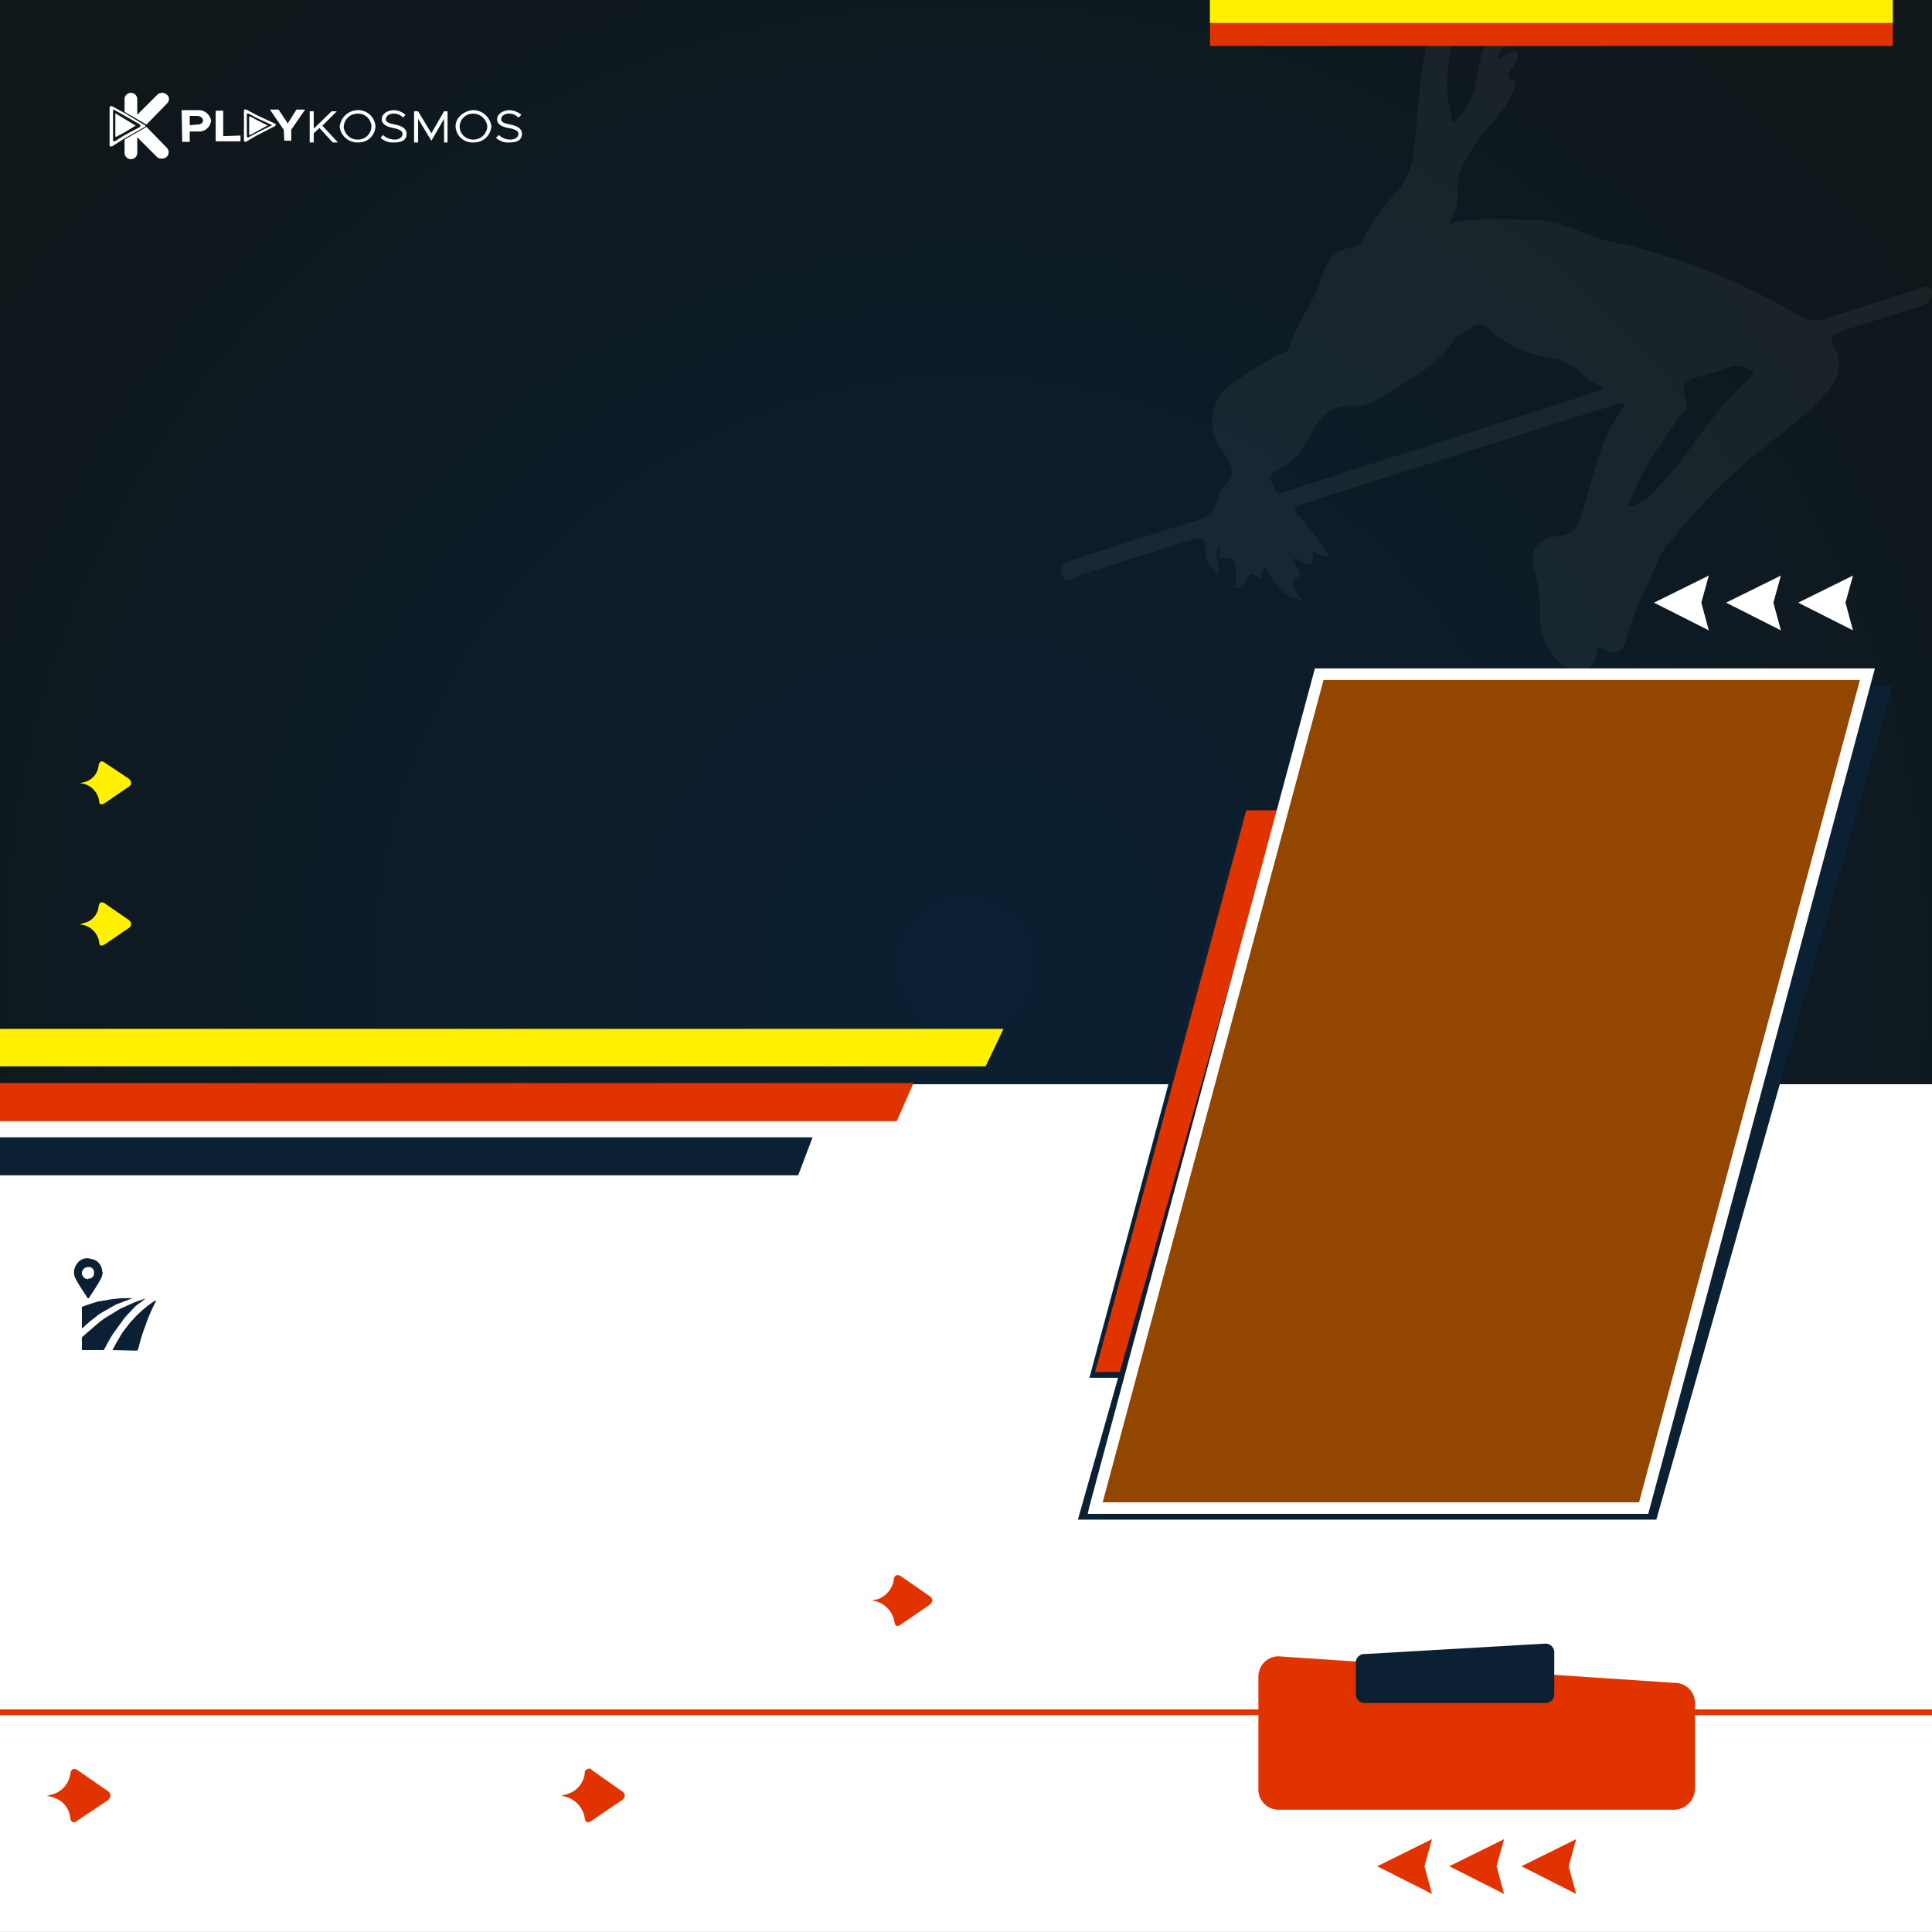 <svg id="e487440e-9e99-41c6-832d-6bf968ea8abf" data-name="a099f56f-21b7-4961-954a-a1fe3553f2ef" xmlns="http://www.w3.org/2000/svg" xmlns:xlink="http://www.w3.org/1999/xlink" width="335" height="335" viewBox="0 0 335 335">
  <rect x="0" y="0" width="335" height="335" fill="#333333" stroke="none"/>
  <defs>
    <radialGradient id="fb7c2ddd-4289-4c7a-906a-82ab4982dba9" cx="168.12" cy="167.75" r="257.18" gradientTransform="matrix(0.8, 0, 0, -0.8, 33, 301.7)" gradientUnits="userSpaceOnUse">
      <stop offset="0" stop-color="#0b2033"/>
      <stop offset="1" stop-color="#0f171b"/>
    </radialGradient>
  </defs>
  <g>
    <g>
      <rect width="335" height="335" fill="url(#fb7c2ddd-4289-4c7a-906a-82ab4982dba9)"/>
      <rect y="188" width="335" height="146.99" fill="#fff"/>
      <g>
        <g>
          <path d="M29.3,17.2a1.2,1.2,0,0,1-.4.8l-3.5,3.6-3.8-2.2V17.2a1.1,1.1,0,0,1,2.2,0h0v2.7l3.5-3.5a1.2,1.2,0,0,1,1.6,0,.9.9,0,0,1,.4.8" fill="#fff"/>
          <path d="M28.1,27.5h-.4l-.4-.2-3.5-3.5v2.7a1.1,1.1,0,0,1-2.2,0V24.2L25.4,22l3.5,3.6a1.1,1.1,0,0,1,0,1.6,1.1,1.1,0,0,1-.8.3" fill="#fff"/>
          <path d="M25.2,21.7h-.1l-1-.6-2.5-1.5-2.2-1.2c-.1-.1-.2,0-.3.1h0c-.1,0-.1,0-.1.1h0v6.6c0,.1.1.2.3.2h.1L21.6,24l3.5-2h0c.1,0,.1,0,.1-.1h0Zm-.8.1c-.1.1-.1.1-.1.2l-2.8,1.5-1.6,1c-.1.1-.2,0-.3-.1h0V19.2c0-.1,0-.2.2-.2s0,.1.1.1h0l1.6.9,2.8,1.6v.2Z" fill="#fff"/>
          <path d="M23.6,21.8h-.1l-2,1.2-1.3.7H20v-4h.1l1.3.8,2,1.2c.1,0,.1,0,.1.1h0" fill="#fff"/>
        </g>
        <g>
          <path d="M47.8,21.7v-.2L44.6,20l-1.9-1c-.2-.1-.4,0-.4.2v5.2c0,.1.2.2.3.2l1.9-1.1,3.1-1.6h.1Zm-.7.1H47L44.6,23l-1.5.8c-.1.1-.2,0-.3-.1h0v-4h.3l1.5.8L47,21.6h.1Z" fill="#fff"/>
          <path d="M46.4,21.8h-.1l-1.8,1-1.1.6h-.2V20.2h.2l1.1.6,1.8.9h.1" fill="#fff"/>
          <path d="M31.5,19.1h2.8a2.2,2.2,0,0,1,2.3,1.8,2.1,2.1,0,0,1-2.3,1.9H32.9v1.8H31.6Zm2.7,2.5c.6,0,1-.3,1-.7s-.4-.8-1.1-.8H32.9v1.6Z" fill="#fff"/>
          <path d="M41.7,23.5v1H37.4V19.2h1.3v4.4Z" fill="#fff"/>
          <path d="M49.2,22.5,46.8,19h1.5l1.6,2.4L51.4,19h1.5l-2.4,3.5v1.9H49.3Z" fill="#fff"/>
          <path d="M53.7,19.3h.7v3l3.1-3h.9l-2.5,2.5,2.7,2.9h-.9l-2.3-2.5-1,.9v1.6h-.7Z" fill="#fff"/>
          <path d="M58.9,22A3.2,3.2,0,0,1,62,19.1a3,3,0,0,1,3.1,2.8,2.9,2.9,0,0,1-3,2.8h0A3.1,3.1,0,0,1,58.9,22Zm5.5-.1A2.3,2.3,0,0,0,62,19.7h0A2.4,2.4,0,0,0,59.6,22a2.4,2.4,0,0,0,2.5,2.2,2.3,2.3,0,0,0,2.3-2.3Z" fill="#fff"/>
          <path d="M66,23.9l.4-.5a3,3,0,0,0,2,.8c1,0,1.4-.5,1.4-1s-.6-.8-1.6-1-2-.6-2-1.5.8-1.5,2-1.6a3.2,3.2,0,0,1,2.1.8l-.4.5a2.2,2.2,0,0,0-1.7-.7c-.8,0-1.3.5-1.3,1s.6.7,1.6.9,2,.6,2,1.6-.7,1.5-2.1,1.5A3.1,3.1,0,0,1,66,23.9Z" fill="#fff"/>
          <path d="M71.8,19.3h.7l2.3,3.8L77,19.3h.6v5.4H77V20.6l-2.2,3.8-2.3-3.8v4.1h-.7Z" fill="#fff"/>
          <path d="M79,22c-.1-1.5,1.4-2.8,3-2.9a3.2,3.2,0,0,1,3.2,2.8,3,3,0,0,1-3.1,2.8A2.9,2.9,0,0,1,79,22Zm5.5-.1A2.5,2.5,0,0,0,82,19.7,2.3,2.3,0,0,0,79.7,22h0a2.3,2.3,0,0,0,2.4,2.2h0A2.4,2.4,0,0,0,84.5,21.9Z" fill="#fff"/>
          <path d="M86,23.9l.5-.5a2.8,2.8,0,0,0,2,.8c.9,0,1.4-.5,1.4-1s-.6-.8-1.7-1-2-.6-2-1.5.9-1.5,2-1.6a3.5,3.5,0,0,1,2.2.8l-.5.5a2.2,2.2,0,0,0-1.7-.7c-.8,0-1.3.5-1.3,1s.6.7,1.6.9,2,.6,2,1.6-.7,1.5-2.1,1.5A3.1,3.1,0,0,1,86,23.9Z" fill="#fff"/>
        </g>
      </g>
      <g>
        <polygon points="252.9 238.9 188.9 238.9 215.1 141.5 279.1 141.5 252.9 238.9" fill="#0b2033"/>
        <polygon points="253.9 237.9 189.9 237.9 216.1 140.5 280.1 140.5 253.9 237.9" fill="#e13300"/>
        <polygon points="287.2 263.5 186.9 263.5 227.9 118.9 328.2 118.9 287.2 263.5" fill="#0b2033"/>
        <polygon points="285 261.5 189.9 261.5 228.8 116.9 323.8 116.9 285 261.5" fill="#934600"/>
        <path d="M285.8,262.5H188.6l.3-1.3L228,115.9h97.1Zm-94.6-2h93l38.3-142.6h-93Z" fill="#fff"/>
      </g>
      <g>
        <rect y="296.4" width="335" height="1" fill="#e13300"/>
        <path d="M290.3,313.8H221.7a3.5,3.5,0,0,1-3.5-3.5V290.7a3.5,3.5,0,0,1,3.5-3.5l68.6,4.6a3.5,3.5,0,0,1,3.6,3.4h0v15A3.7,3.7,0,0,1,290.3,313.8Z" fill="#e13300"/>
        <path d="M236.7,295.3h31.2a1.5,1.5,0,0,0,1.6-1.4h0v-7.5a1.5,1.5,0,0,0-1.6-1.4h0l-31.2,1.8a1.5,1.5,0,0,0-1.6,1.3v5.8a1.5,1.5,0,0,0,1.6,1.4Z" fill="#0b2033"/>
      </g>
      <g opacity="0.05">
        <path d="M251.4,38.7c4.7-1,9-.7,13.3-.6a22.3,22.3,0,0,1,9.1,2,35.8,35.8,0,0,0,7.9,2.3,111.8,111.8,0,0,1,30.4,12.4,5,5,0,0,0,4.3.5l15.9-5.1c.8-.2,2.1-1.2,2.6.1s-.5,2.3-1.9,2.8l-13.4,4.2c-1.8.6-2.7,1.1-1.4,3.2s.6,5.2-1.3,7.3c-3.1,3.6-6.9,6.5-10.6,9.4a105.8,105.8,0,0,0-17,17.1c-1.4,1.5-2.1,3.6-2.9,5.4s-1.7,3.6-2.5,5.5-1.4,3.8-1.9,5.7-1.7,2.8-3.6,1.8-1.4,0-1.6.9c-1,3.2-3.1,3.9-5.8,1.8a11.6,11.6,0,0,1-4-9,22.4,22.4,0,0,0-1-7.7c-.9-3,.6-5.4,3.9-5.7s3.8-1.9,4.5-4.3c1.4-4.3,2.3-8.9,4.2-13.1a36,36,0,0,1,3.1-5.4,1.8,1.8,0,0,0-2.1.1l-53.5,17c-1.9.6-2,1.1-.6,2.5a61,61,0,0,1,5.1,6.7c-1.3.3-2-.6-3-.9.4,4.1-1.8,1.6-3.2,1.1a3.4,3.4,0,0,0,.1,1c.1.9,2.2,1.7-.2,2.8-.4.2.1,2.5,1.5,3.5-3.5-.3-4.9-3-6.3-5.6-1,.4-.4,1.5-1,1.9-2.9-2.6-1.9,2.4-4.2,1.6-.4-.5.3-1.5.1-2.4s.3-2.8-2-2.7-.3-1.5-.8-2.2c-1.4,1.5-.1,3.2-.2,5a4.9,4.9,0,0,1-2.4-4.5c0-1.9-.7-2.1-2.3-1.5l-19.5,6.1c-1,.4-2.5,1.8-3.1,0s1.1-2.3,2.4-2.8c6.8-2.1,13.5-4.4,20.3-6.4,2.3-.7,3.9-1.7,4.4-4.1a3,3,0,0,1,.8-1.8c2.7-2.5,1.5-4.3-.3-6.7a8.3,8.3,0,0,1,2-11.5l.7-.4c2.8-1.7,5.2-3.7,8.2-4.8a2.2,2.2,0,0,0,1-.9c1-4.2,4-7.4,5.3-11.5s2.5-5.4,5.8-6a2.9,2.9,0,0,0,1.9-1.8,39.4,39.4,0,0,1,5-7.1,12.4,12.4,0,0,0,3.6-8.3c.7-5.7.8-11.3,2-16.9a6.6,6.6,0,0,0-.6-3.4c-.4-.9-.7-1.8-1-2.7A2.1,2.1,0,0,1,247.1.1c1.2-.4,1.4.7,1.8,1.3s.5,1,.8,1.4h.6c.5-.7.4-2.1,1.5-1.9s.4,1.6.3,2.6c-.3,5.2-2,10.4-.6,15.7.1.6.2,1.2.4,2.1a9.3,9.3,0,0,0,3.3-4.5c1.1-3.3,1.2-6.8,2.7-10,.4-.9.7-2.1,1.7-2.1s1.4,1.2,1.9,1.9-.6,1.4-1,1.9-.8.8-.7,1.4.8-.1,1.2-.3,1.4-1.2,2-.5-.2,1.5-.5,2.2-2.1,1.9.1,2.8c.5.2-.1,1.1-.2,1.6-1.4,4-5,6.4-7,9.9s-2.9,4.6-2.7,7.5S252.3,36.5,251.4,38.7Zm26.3,28.9V67c-3-1-4.7-4.2-8-4.8a21.9,21.9,0,0,1-11.9-5.3,1.7,1.7,0,0,0-2.2-.5.1.1,0,0,1-.1.1.2.2,0,0,0-.2.2c-1.2.8-2.8,1.5-3.5,2.7-3.2,4.8-8.4,6.7-12.8,9.8a7.1,7.1,0,0,1-4.5,1.2c-3-.2-4.9,1.1-6.5,3.7s-2.8,5.6-5.8,7-1.8,2-1.3,3.5,2,.6,3,.3l49-15.7Zm4.6,20.3A8.4,8.4,0,0,0,287,85c6.1-6,9.8-14,16.5-19.4.9-.8.5-1.3-.4-1.7a3.8,3.8,0,0,0-3.3-.2,49.9,49.9,0,0,1-5.1,1.6c-2,.5-3.4,1.1-2.5,3.7s-.4,2.2-1,3.2l-3.4,5.1A41.1,41.1,0,0,0,282.3,87.9Z" fill="#fff"/>
      </g>
    </g>
    <path d="M13.8,135.8l.9-.2a3.3,3.3,0,0,0,2.4-2.9c.1-.6.5-.9,1-.5l4.2,2.8c.6.5.6,1.1-.1,1.5l-4.1,2.8c-.5.3-.9.2-.9-.3A3.6,3.6,0,0,0,13.8,135.8Z" fill="#fff100"/>
    <path d="M13.8,160.3l.9-.3a3.2,3.2,0,0,0,2.4-2.9c.1-.6.5-.8,1-.5l4.2,2.9c.6.5.6,1.1-.1,1.5l-4.1,2.8c-.5.3-.9.2-.9-.4A3.6,3.6,0,0,0,13.8,160.3Z" fill="#fff100"/>
    <g>
      <polygon points="170.9 184.9 0 184.9 0 178.4 174 178.4 170.9 184.9" fill="#fff100"/>
      <polygon points="155.5 194.4 0 194.4 0 187.8 158.4 187.8 155.5 194.4" fill="#e13300"/>
      <polygon points="138.4 203.8 0 203.8 0 197.2 140.9 197.2 138.4 203.8" fill="#0b2033"/>
    </g>
    <g>
      <g>
        <path d="M14.2,231.9l1-.9,1.4-1.2a14.4,14.4,0,0,1,2.5-1.8l1.8-1.1,2.7-1.2,1.5-.5h.1l-.4.3-1.2.9-.7.7c-.5.6-1.1,1.1-1.5,1.7L19.8,231a15.9,15.9,0,0,0-1.3,2.2l-.5.9H14.2Z" fill="#0b2033"/>
        <path d="M19.5,234.1l.7-1.3,1-1.7,1.3-1.7,1.1-1.2a21.6,21.6,0,0,1,3.3-2.7H27c.1.1,0,.1,0,.2a31.2,31.2,0,0,0-1.8,4.2,29.1,29.1,0,0,0-1.2,3.9l-.2.4Z" fill="#0b2033"/>
        <path d="M14.2,226.6l1.1-.4,1.6-.5,2.3-.4,1.8-.2h2l-2.9,1.1-2.8,1.6-1.8,1.4-1.2,1.1h-.1Z" fill="#0b2033"/>
      </g>
      <path d="M17.8,220.6a2.8,2.8,0,0,1-.4,1.3c-.6,1.1-1.3,2.1-2,3.2h-.2c-.7-1.1-1.4-2.1-2-3.2a2.4,2.4,0,0,1,.1-2.7,2.1,2.1,0,0,1,2.5-.9,2.2,2.2,0,0,1,1.9,2A.4.4,0,0,0,17.8,220.6Zm-2.5,1.1a.9.9,0,0,0,1-1h0a.9.9,0,0,0-1-1,1.1,1.1,0,0,0-1.1,1,1.1,1.1,0,0,0,1.1,1.1Z" fill="#0b2033"/>
    </g>
    <path d="M8.1,311.4l1.1-.3a4.3,4.3,0,0,0,3-3.6c.1-.7.6-1,1.2-.6l5.2,3.6c.8.5.7,1.3-.1,1.8l-5.1,3.4c-.6.5-1.1.3-1.2-.4C11.9,313,10.5,311.8,8.1,311.4Z" fill="#e13300"/>
    <path d="M151.1,277.5l1.1-.2a4.3,4.3,0,0,0,2.8-3.5.7.7,0,0,1,.7-.7l.5.2,4.9,3.4c.8.5.7,1.2-.1,1.7l-4.8,3.3c-.6.4-1,.3-1.1-.4A4.5,4.5,0,0,0,151.1,277.5Z" fill="#e13300"/>
    <path d="M97.3,311.4l1-.3a4.3,4.3,0,0,0,3.1-3.6c-.1-.4.2-.7.6-.8s.4,0,.6.2l5.1,3.6c.9.5.8,1.3-.1,1.8l-5,3.4c-.6.5-1.1.3-1.2-.4A4.6,4.6,0,0,0,97.3,311.4Z" fill="#e13300"/>
    <g>
      <polygon points="296.3 109.3 286.8 104.5 286.8 104.5 296.3 99.8 295 104.5 296.3 109.3" fill="#fff"/>
      <polygon points="308.8 109.3 299.3 104.5 299.3 104.5 308.8 99.8 307.5 104.5 308.8 109.3" fill="#fff"/>
      <polygon points="321.3 109.3 311.8 104.5 311.8 104.5 321.3 99.8 320 104.5 321.3 109.3" fill="#fff"/>
    </g>
    <g>
      <polygon points="248.3 328.4 238.8 323.6 238.8 323.6 248.3 318.9 247 323.6 248.3 328.4" fill="#e13300"/>
      <polygon points="260.8 328.4 251.3 323.6 251.3 323.6 260.8 318.9 259.5 323.6 260.8 328.4" fill="#e13300"/>
      <polygon points="273.3 328.4 263.8 323.6 263.8 323.6 273.3 318.9 272 323.6 273.3 328.4" fill="#e13300"/>
    </g>
    <g>
      <rect x="209.8" width="118.4" height="7.97" fill="#e13300"/>
      <rect x="209.8" width="118.4" height="3.98" fill="#fff100"/>
    </g>
  </g>
</svg>
